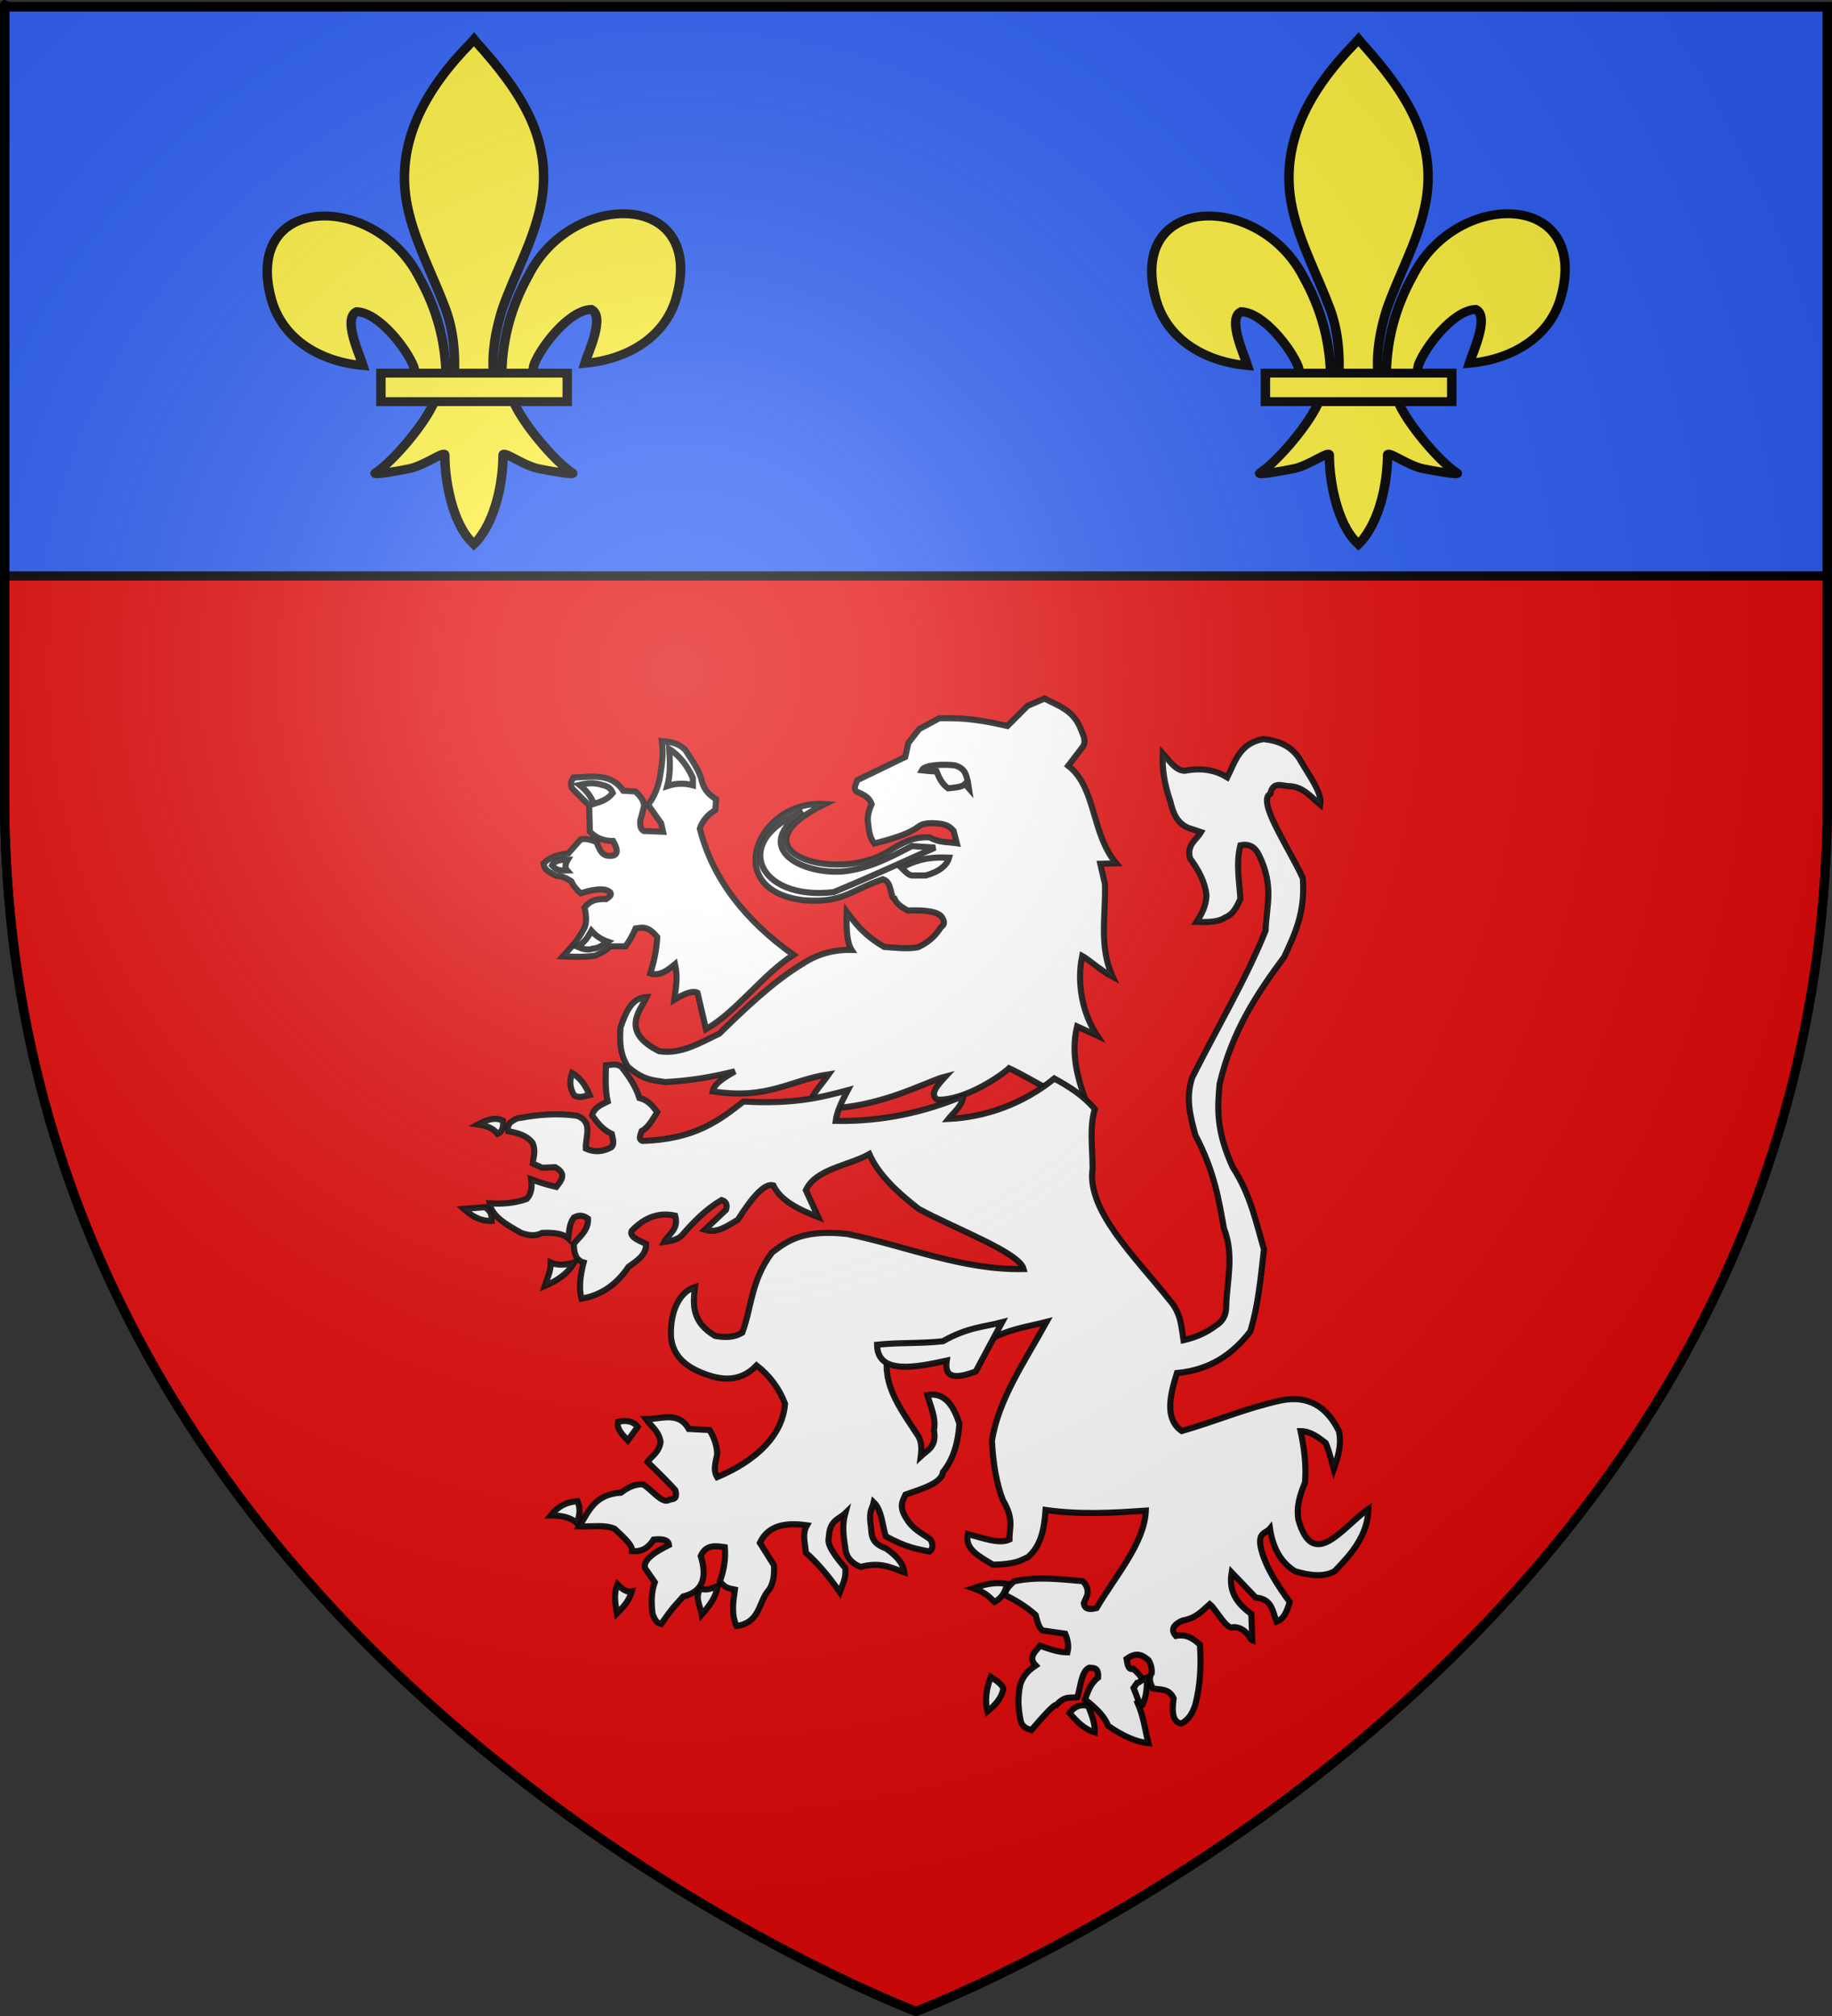 <?xml version="1.0" encoding="UTF-8" standalone="no"?>
<svg
   xmlns:dc="http://purl.org/dc/elements/1.1/"
   xmlns:cc="http://creativecommons.org/ns#"
   xmlns:rdf="http://www.w3.org/1999/02/22-rdf-syntax-ns#"
   xmlns:svg="http://www.w3.org/2000/svg"
   xmlns="http://www.w3.org/2000/svg"
   xmlns:xlink="http://www.w3.org/1999/xlink"
   xmlns:sodipodi="http://sodipodi.sourceforge.net/DTD/sodipodi-0.dtd"
   xmlns:inkscape="http://www.inkscape.org/namespaces/inkscape"
   height="660"
   width="600"
   version="1.0"
   id="svg2"
   sodipodi:version="0.32"
   inkscape:version="0.46"
   sodipodi:docname="Blason_Saint_Jean_de_Moirans.svg"
   sodipodi:docbase="C:\monAtelierGraphique\Blasons"
   inkscape:export-filename="/Users/olivier/Desktop/Blason Rouge/Blason_Vide_3D.png"
   inkscape:export-xdpi="144"
   inkscape:export-ydpi="144"
   inkscape:output_extension="org.inkscape.output.svg.inkscape">
  <rect width="100%" height="100%" fill="#333333" stroke="none"/>
  <sodipodi:namedview
     inkscape:window-height="750"
     inkscape:window-width="1280"
     inkscape:pageshadow="2"
     inkscape:pageopacity="0.0"
     guidetolerance="10.0"
     gridtolerance="10.0"
     objecttolerance="10.0"
     borderopacity="1.0"
     bordercolor="#666666"
     pagecolor="#ffffff"
     id="base"
     showgrid="false"
     height="660px"
     inkscape:zoom="0.44547727"
     inkscape:cx="235.57218"
     inkscape:cy="296.68653"
     inkscape:window-x="-8"
     inkscape:window-y="-8"
     inkscape:current-layer="layer4" />
  <desc
     id="desc4">Flag of Canton of Valais (Wallis)</desc>
  <defs
     id="defs6">
    <inkscape:perspective
       sodipodi:type="inkscape:persp3d"
       inkscape:vp_x="0 : 330 : 1"
       inkscape:vp_y="0 : 1000 : 0"
       inkscape:vp_z="600 : 330 : 1"
       inkscape:persp3d-origin="300 : 220 : 1"
       id="perspective2493" />
    <linearGradient
       id="linearGradient2893">
      <stop
         style="stop-color:white;stop-opacity:0.314;"
         offset="0"
         id="stop2895" />
      <stop
         id="stop2897"
         offset="0.19"
         style="stop-color:white;stop-opacity:0.251;" />
      <stop
         style="stop-color:#6b6b6b;stop-opacity:0.125;"
         offset="0.6"
         id="stop2901" />
      <stop
         style="stop-color:black;stop-opacity:0.125;"
         offset="1"
         id="stop2899" />
    </linearGradient>
    <linearGradient
       id="linearGradient2885">
      <stop
         id="stop2887"
         offset="0"
         style="stop-color:white;stop-opacity:1;" />
      <stop
         style="stop-color:white;stop-opacity:1;"
         offset="0.229"
         id="stop2891" />
      <stop
         id="stop2889"
         offset="1"
         style="stop-color:black;stop-opacity:1;" />
    </linearGradient>
    <linearGradient
       id="linearGradient2955">
      <stop
         id="stop2867"
         offset="0"
         style="stop-color:#fd0000;stop-opacity:1;" />
      <stop
         style="stop-color:#e77275;stop-opacity:0.659;"
         offset="0.5"
         id="stop2873" />
      <stop
         style="stop-color:black;stop-opacity:0.323;"
         offset="1"
         id="stop2959" />
    </linearGradient>
    <radialGradient
       inkscape:collect="always"
       xlink:href="#linearGradient2955"
       id="radialGradient2961"
       cx="225.524"
       cy="218.901"
       fx="225.524"
       fy="218.901"
       r="300"
       gradientTransform="matrix(-4.167939e-4,2.183,-1.884,-3.599562e-4,615.597,-289.121)"
       gradientUnits="userSpaceOnUse" />
    <polygon
       id="star"
       transform="scale(53,53)"
       points="0,-1 0.588,0.809 -0.951,-0.309 0.951,-0.309 -0.588,0.809 0,-1 " />
    <clipPath
       id="clip">
      <path
         d="M 0,-200 L 0,600 L 300,600 L 300,-200 L 0,-200 z "
         id="path10" />
    </clipPath>
    <radialGradient
       inkscape:collect="always"
       xlink:href="#linearGradient2955"
       id="radialGradient1911"
       gradientUnits="userSpaceOnUse"
       gradientTransform="matrix(-4.167939e-4,2.183,-1.884,-3.599562e-4,615.597,-289.121)"
       cx="225.524"
       cy="218.901"
       fx="225.524"
       fy="218.901"
       r="300" />
    <radialGradient
       inkscape:collect="always"
       xlink:href="#linearGradient2955"
       id="radialGradient2865"
       gradientUnits="userSpaceOnUse"
       gradientTransform="matrix(0,1.749,-1.593,-1.049767e-7,551.788,-191.29)"
       cx="225.524"
       cy="218.901"
       fx="225.524"
       fy="218.901"
       r="300" />
    <radialGradient
       inkscape:collect="always"
       xlink:href="#linearGradient2955"
       id="radialGradient2871"
       gradientUnits="userSpaceOnUse"
       gradientTransform="matrix(0,1.386,-1.323,-5.741131e-8,-158.082,-109.541)"
       cx="225.524"
       cy="218.901"
       fx="225.524"
       fy="218.901"
       r="300" />
    <radialGradient
       inkscape:collect="always"
       xlink:href="#linearGradient2893"
       id="radialGradient3163"
       gradientUnits="userSpaceOnUse"
       gradientTransform="matrix(1.353,0,0,1.349,-77.629,-85.747)"
       cx="221.445"
       cy="226.331"
       fx="221.445"
       fy="226.331"
       r="300" />
  </defs>
  <g
     inkscape:groupmode="layer"
     id="layer3"
     inkscape:label="Fond écu"
     style="display:inline"
     sodipodi:insensitive="true">
    <path
       id="path2855"
       style="fill:#e20909;fill-opacity:1;fill-rule:evenodd;stroke:none;stroke-width:1px;stroke-linecap:butt;stroke-linejoin:miter;stroke-opacity:1"
       d="M 300,658.5 C 300,658.5 598.5,546.18 598.5,260.728 C 598.5,-24.723 598.5,2.176 598.5,2.176 L 1.5,2.176 L 1.5,260.728 C 1.5,546.18 300,658.5 300,658.5 z"
       sodipodi:nodetypes="cccccc" />
  </g>
  <g
     inkscape:groupmode="layer"
     id="layer4"
     inkscape:label="Meubles"
     style="display:inline"
     sodipodi:insensitive="true">
    <path
       style="fill:#2b5df2;fill-opacity:1;fill-rule:nonzero;stroke:#000000;stroke-width:3;stroke-linejoin:round;stroke-miterlimit:4;stroke-dasharray:none;stroke-dashoffset:0;stroke-opacity:1;display:inline"
       d="M 1.5,2.188 C 1.5,2.188 1.5,89.422 1.5,188.562 L 598.5,188.562 L 598.5,2.188 L 1.5,2.188 z"
       id="rect2515" />
    <g
       id="g3681"
       transform="translate(-9.127,0)">
      <g
         id="g10083"
         transform="matrix(0.192,0,0,0.181,95.32,11.606)"
         style="fill:#fcef3c;fill-opacity:1;stroke:#000000;stroke-width:16.114;stroke-miterlimit:4;stroke-dasharray:none;stroke-opacity:1;display:inline">
        <path
           sodipodi:nodetypes="ccscscc"
           id="path10085"
           style="opacity:1;fill:#fcef3c;fill-opacity:1;fill-rule:evenodd;stroke:#000000;stroke-width:16.114;stroke-linecap:butt;stroke-linejoin:miter;stroke-miterlimit:4;stroke-dasharray:none;stroke-opacity:1;display:inline"
           d="M 407.029,608.699 C 408.454,546.743 423.78,489.16 452.319,434.591 C 527.033,277.405 755.239,281.159 704.934,473.402 C 686.397,544.241 623.425,585.876 548.615,593.017 C 554.015,574.352 583.715,508.365 559.74,495.455 C 521.401,496.904 473.795,563.161 462.347,594.756 C 460.694,599.292 461.156,604.534 459.311,608.996" />
        <g
           id="g10087"
           style="opacity:1;fill:#fcef3c;fill-opacity:1;stroke:#000000;stroke-width:16.114;stroke-miterlimit:4;stroke-dasharray:none;stroke-opacity:1;display:inline"
           transform="translate(-38.532,-48.577)">
          <g
             id="g10089"
             style="fill:#fcef3c;fill-opacity:1;stroke:#000000;stroke-width:16.114;stroke-miterlimit:4;stroke-dasharray:none;stroke-opacity:1"
             transform="translate(0,4)">
            <path
               sodipodi:nodetypes="ccscscc"
               id="path10091"
               style="fill:#fcef3c;fill-opacity:1;fill-rule:evenodd;stroke:#000000;stroke-width:16.114;stroke-linecap:butt;stroke-linejoin:miter;stroke-miterlimit:4;stroke-dasharray:none;stroke-opacity:1"
               d="M 350.523,657.372 C 349.098,595.416 333.772,537.833 305.233,483.264 C 230.519,326.078 2.313,329.832 52.618,522.075 C 71.155,592.914 134.127,634.549 208.937,641.69 C 203.537,623.025 173.837,557.038 197.813,544.128 C 236.151,545.577 283.757,611.833 295.205,643.429 C 296.858,647.965 296.396,653.207 298.241,657.669" />
            <path
               sodipodi:nodetypes="csccccsccc"
               id="path10093"
               style="fill:#fcef3c;fill-opacity:1;fill-rule:nonzero;stroke:#000000;stroke-width:16.114;stroke-linecap:butt;stroke-linejoin:miter;stroke-miterlimit:4;stroke-dasharray:none;stroke-opacity:1"
               d="M 393.626,57.12 C 314.912,141.97 262.061,240.082 284.845,355.151 C 297.414,418.635 327.886,477.431 349.376,538.589 C 362.812,576.959 366.248,617.041 364.657,657.37 L 431.438,657.37 C 428.242,616.744 435.245,577.372 446.72,538.589 C 467.194,477.051 498.345,418.683 511.251,355.151 C 535.379,236.372 478.744,146.792 402.813,57.495 L 398.173,51.577 L 393.626,57.12 z" />
            <path
               sodipodi:nodetypes="cssscccssscc"
               id="path10095"
               style="fill:#fcef3c;fill-opacity:1;fill-rule:evenodd;stroke:#000000;stroke-width:16.114;stroke-linecap:butt;stroke-linejoin:miter;stroke-miterlimit:4;stroke-dasharray:none;stroke-opacity:1"
               d="M 331.345,704.401 C 317.383,743.531 260.456,815.193 230.22,835.62 C 222.377,840.918 267.706,832.569 288.001,828.12 C 314.62,822.286 349.218,793.923 348.407,803.933 C 348.332,849.771 361.218,926.257 394.813,961.401 L 397.995,964.789 L 401.282,961.401 C 434.86,922.23 447.52,853.359 447.688,803.933 C 446.877,793.923 481.476,822.286 508.095,828.12 C 528.39,832.569 573.718,840.918 565.876,835.62 C 535.639,815.193 478.744,743.531 464.782,704.401 L 331.345,704.401 z" />
            <rect
               id="rect10097"
               style="fill:#fcef3c;fill-opacity:1;stroke:#000000;stroke-width:16.114;stroke-miterlimit:4;stroke-dasharray:none;stroke-opacity:1"
               y="655.379"
               x="239.352"
               height="51.503"
               width="317.888" />
          </g>
        </g>
      </g>
      <g
         id="g3665"
         transform="matrix(0.192,0,0,0.181,385.003,11.606)"
         style="fill:#fcef3c;fill-opacity:1;stroke:#000000;stroke-width:16.114;stroke-miterlimit:4;stroke-dasharray:none;stroke-opacity:1;display:inline">
        <path
           sodipodi:nodetypes="ccscscc"
           id="path3667"
           style="opacity:1;fill:#fcef3c;fill-opacity:1;fill-rule:evenodd;stroke:#000000;stroke-width:16.114;stroke-linecap:butt;stroke-linejoin:miter;stroke-miterlimit:4;stroke-dasharray:none;stroke-opacity:1;display:inline"
           d="M 407.029,608.699 C 408.454,546.743 423.78,489.16 452.319,434.591 C 527.033,277.405 755.239,281.159 704.934,473.402 C 686.397,544.241 623.425,585.876 548.615,593.017 C 554.015,574.352 583.715,508.365 559.74,495.455 C 521.401,496.904 473.795,563.161 462.347,594.756 C 460.694,599.292 461.156,604.534 459.311,608.996" />
        <g
           id="g3669"
           style="opacity:1;fill:#fcef3c;fill-opacity:1;stroke:#000000;stroke-width:16.114;stroke-miterlimit:4;stroke-dasharray:none;stroke-opacity:1;display:inline"
           transform="translate(-38.532,-48.577)">
          <g
             id="g3671"
             style="fill:#fcef3c;fill-opacity:1;stroke:#000000;stroke-width:16.114;stroke-miterlimit:4;stroke-dasharray:none;stroke-opacity:1"
             transform="translate(0,4)">
            <path
               sodipodi:nodetypes="ccscscc"
               id="path3673"
               style="fill:#fcef3c;fill-opacity:1;fill-rule:evenodd;stroke:#000000;stroke-width:16.114;stroke-linecap:butt;stroke-linejoin:miter;stroke-miterlimit:4;stroke-dasharray:none;stroke-opacity:1"
               d="M 350.523,657.372 C 349.098,595.416 333.772,537.833 305.233,483.264 C 230.519,326.078 2.313,329.832 52.618,522.075 C 71.155,592.914 134.127,634.549 208.937,641.69 C 203.537,623.025 173.837,557.038 197.813,544.128 C 236.151,545.577 283.757,611.833 295.205,643.429 C 296.858,647.965 296.396,653.207 298.241,657.669" />
            <path
               sodipodi:nodetypes="csccccsccc"
               id="path3675"
               style="fill:#fcef3c;fill-opacity:1;fill-rule:nonzero;stroke:#000000;stroke-width:16.114;stroke-linecap:butt;stroke-linejoin:miter;stroke-miterlimit:4;stroke-dasharray:none;stroke-opacity:1"
               d="M 393.626,57.12 C 314.912,141.97 262.061,240.082 284.845,355.151 C 297.414,418.635 327.886,477.431 349.376,538.589 C 362.812,576.959 366.248,617.041 364.657,657.37 L 431.438,657.37 C 428.242,616.744 435.245,577.372 446.72,538.589 C 467.194,477.051 498.345,418.683 511.251,355.151 C 535.379,236.372 478.744,146.792 402.813,57.495 L 398.173,51.577 L 393.626,57.12 z" />
            <path
               sodipodi:nodetypes="cssscccssscc"
               id="path3677"
               style="fill:#fcef3c;fill-opacity:1;fill-rule:evenodd;stroke:#000000;stroke-width:16.114;stroke-linecap:butt;stroke-linejoin:miter;stroke-miterlimit:4;stroke-dasharray:none;stroke-opacity:1"
               d="M 331.345,704.401 C 317.383,743.531 260.456,815.193 230.22,835.62 C 222.377,840.918 267.706,832.569 288.001,828.12 C 314.62,822.286 349.218,793.923 348.407,803.933 C 348.332,849.771 361.218,926.257 394.813,961.401 L 397.995,964.789 L 401.282,961.401 C 434.86,922.23 447.52,853.359 447.688,803.933 C 446.877,793.923 481.476,822.286 508.095,828.12 C 528.39,832.569 573.718,840.918 565.876,835.62 C 535.639,815.193 478.744,743.531 464.782,704.401 L 331.345,704.401 z" />
            <rect
               id="rect3679"
               style="fill:#fcef3c;fill-opacity:1;stroke:#000000;stroke-width:16.114;stroke-miterlimit:4;stroke-dasharray:none;stroke-opacity:1"
               y="655.379"
               x="239.352"
               height="51.503"
               width="317.888" />
          </g>
        </g>
      </g>
    </g>
    <g
       style="fill:#ffffff;fill-opacity:1;stroke:#000000;stroke-width:2.653;stroke-miterlimit:4;stroke-dasharray:none;stroke-opacity:0.941;display:inline"
       id="g44670"
       transform="matrix(0.754,0,0,0.754,135.91,195.231)">
      <path
         sodipodi:nodetypes="cccccccccccccccccccccccccccccccccccccccccccccccccccccc"
         id="path44672"
         d="M 292.344,221.7 C 288.283,210.723 284.569,199.482 287.596,186.734 L 296.338,190.769 C 289.779,180.918 287.404,167.759 289.81,156.115 C 292.492,157.568 297.881,162.515 303.062,165.217 C 296.918,151.769 300.164,138.32 299.7,124.872 L 297.682,116.131 L 304.603,115.934 C 293.709,103.128 295.937,82.938 283.759,73.572 L 290.286,65.027 C 291.711,62.338 289.874,59.648 288.941,56.958 C 285.649,49.198 279.132,47.41 273.475,44.379 L 266.079,47.544 L 257.338,56.286 C 241.553,52.627 234.931,52.895 227.751,52.924 L 219.01,57.631 L 214.303,63.682 L 212.958,69.734 L 192.113,79.82 C 191.332,81.948 189.925,84.285 192.786,85.2 C 195.114,86.247 197.354,87.411 198.362,90.219 C 197.082,93.029 196.315,95.838 196.82,98.648 C 197.155,101.677 197.457,104.715 199.539,107.308 C 223.379,101.299 215.457,98.777 224.557,98.48 C 229.758,98.695 231.651,99.139 233.971,101.842 L 235.345,107.192 C 231.469,106.598 227.593,107.006 223.717,104.7 C 216.51,104.08 211.014,107.434 205.562,110.751 C 182.78,125.01 136.41,110.428 178.022,90.173 C 148.66,88.186 132.38,128.002 169.177,131.978 C 185.781,133.209 188.954,127.801 203.22,122.826 C 207.397,123.878 206.308,130.921 208.251,131.19 C 209.257,133.795 211.757,135.075 214.025,136.418 C 221.656,136.118 227.739,136.829 229.096,139.665 C 230.406,141.777 229.623,142.842 228.424,143.7 C 226.083,147.555 222.736,150.405 218.494,152.359 C 213.59,153.211 208.686,152.551 203.782,152.203 C 195.094,147.127 191.294,142.051 187.563,136.975 C 187.32,142.86 187.404,150.082 189.621,153.507 C 181.88,153.366 174.733,155.304 168.26,159.6 C 155.564,167.257 143.051,179.258 132.146,189.899 C 123.762,193.852 115.636,198.972 106.044,197.493 C 88.919,188.918 97.915,179.704 100.665,173.958 C 94.374,174.304 91.794,179.908 89.275,187.169 C 88.869,193.314 88.992,198.619 92.358,204.135 C 99.36,210.402 103.995,210.054 108.496,210.9 C 119.37,210.407 129.383,208.623 138.993,206.234 C 132.136,210.161 129.912,212.257 129.3,214.935 C 153.466,218.689 162.93,210.021 179.731,207.538 C 176.231,212.58 170.711,217.91 171.269,222.372 C 199.547,223.913 221.408,210.771 230.4,208.489 C 226.705,212.495 223.283,216.432 227.038,218.575 C 239.287,218.833 254.744,207.996 258.051,204.889 C 268.291,209.653 279.006,217.336 292.344,221.7 z"
         style="fill:#ffffff;fill-opacity:1;fill-rule:evenodd;stroke:#000000;stroke-width:2.653;stroke-linecap:butt;stroke-linejoin:miter;stroke-miterlimit:4;stroke-dasharray:none;stroke-opacity:0.941" />
      <path
         sodipodi:nodetypes="ccccc"
         id="path44674"
         d="M 231.983,113.47 C 226.077,113.268 219.837,113.23 211.306,117.841 C 212.821,119.231 214.43,121.428 216.349,121.203 L 221.897,121.203 C 228.188,119.357 231.062,116.658 231.983,113.47 z"
         style="fill:#ffffff;fill-opacity:1;fill-rule:evenodd;stroke:#000000;stroke-width:2.653;stroke-linecap:butt;stroke-linejoin:miter;stroke-miterlimit:4;stroke-dasharray:none;stroke-opacity:0.941" />
      <path
         sodipodi:nodetypes="cccccc"
         id="path44676"
         d="M 225.931,109.099 L 215.845,108.427 C 205.99,113.562 196.479,118.607 184.914,119.522 C 166.558,120.322 146.592,108.852 168.44,93.466 C 136.987,105.707 148.572,132.342 181.888,128.431 C 203.425,119.415 211.251,115.543 225.931,109.099 z"
         style="fill:#ffffff;fill-opacity:1;fill-rule:evenodd;stroke:#000000;stroke-width:2.653;stroke-linecap:butt;stroke-linejoin:miter;stroke-miterlimit:4;stroke-dasharray:none;stroke-opacity:0.941" />
      <path
         sodipodi:nodetypes="ccccccccccccccccccccccccccccccccccccccccccccc"
         id="path44678"
         d="M 164.405,155.664 C 143.559,140.825 129.335,122.87 123.724,100.862 C 124.845,97.494 127.086,94.817 130.448,92.793 L 130.784,88.086 C 128.031,86.357 125.705,84.2 124.733,80.69 C 123.587,75.323 120.153,71.1 117.336,66.569 C 113.626,63.11 110.081,63.254 107.25,62.871 C 108.062,68.362 107.185,73.853 106.241,79.345 C 105.227,83.933 103.557,87.645 101.198,90.44 L 106.914,98.509 L 107.754,102.207 L 99.349,101.871 C 97.589,100.728 97.887,99.07 97.836,97.5 L 99.517,91.112 C 99.504,88.373 97.56,86.599 95.819,84.724 L 90.44,84.388 C 85.149,76.522 76.778,78.414 68.922,78.672 C 68.298,79.841 67.185,80.521 68.25,83.379 L 75.647,90.776 L 75.983,102.207 C 78.299,104.423 81.09,106.244 86.069,106.241 C 89.13,111.704 87.346,112.967 83.716,112.629 C 80.291,112.007 80.071,108.82 78.672,106.578 C 75.078,105.159 73.324,105.213 71.948,105.569 L 66.569,111.621 C 61.871,112.192 58.715,113.178 55.81,115.991 C 56.335,119.44 59.166,120.006 61.358,121.371 C 63.821,121.322 65.893,122.447 67.914,123.724 C 68.747,125.661 70.241,127.436 71.948,128.935 C 75.902,127.696 79.644,126.881 82.707,127.422 C 85.594,128.34 85.981,129.643 83.043,131.457 C 77,131.237 75.293,133.185 73.629,135.155 C 74.526,138.741 74.526,141.655 73.629,143.897 C 70.491,149.996 67.353,152.76 64.216,156.336 C 69.113,156.605 73.885,156.624 78.336,156 C 80.591,154.906 82.901,153.923 84.724,151.966 C 87.577,151.966 89.458,151.966 91.448,151.966 C 92.905,149.977 94.362,147.562 95.819,144.233 C 98.477,143.904 100.856,142.673 105.233,147.931 C 104.959,153.443 103.823,158.668 102.207,163.733 C 106.363,164.952 109.689,162.437 112.966,159.698 C 114.299,165.835 113.286,169.823 112.629,175.164 C 117.56,172.138 120.922,171.129 122.716,172.138 L 126.414,187.94 C 139.73,180.31 151.097,164.173 164.405,155.664 z"
         style="fill:#ffffff;fill-opacity:1;fill-rule:evenodd;stroke:#000000;stroke-width:2.653;stroke-linecap:butt;stroke-linejoin:miter;stroke-miterlimit:4;stroke-dasharray:none;stroke-opacity:0.941" />
      <path
         sodipodi:nodetypes="ccccc"
         id="path44680"
         d="M 109.603,82.371 C 113.302,81.131 117,81.033 120.698,82.034 L 120.698,78.841 C 118.172,73.3 114.763,69.083 110.444,66.233 C 110.774,71.765 111.031,77.278 109.603,82.371 z"
         style="fill:#ffffff;fill-opacity:1;fill-rule:evenodd;stroke:#000000;stroke-width:2.653;stroke-linecap:butt;stroke-linejoin:miter;stroke-miterlimit:4;stroke-dasharray:none;stroke-opacity:0.941" />
      <path
         sodipodi:nodetypes="ccccc"
         id="path44682"
         d="M 85.901,85.397 C 83.452,88.447 80.549,89.232 77.664,90.103 C 76.497,86.905 74.404,84.169 71.444,81.866 C 73.99,81.287 76.591,80.789 80.017,81.53 C 82.174,82.233 84.588,82.164 85.901,85.397 z"
         style="fill:#ffffff;fill-opacity:1;fill-rule:evenodd;stroke:#000000;stroke-width:2.653;stroke-linecap:butt;stroke-linejoin:miter;stroke-miterlimit:4;stroke-dasharray:none;stroke-opacity:0.941" />
      <path
         sodipodi:nodetypes="cccc"
         id="path44684"
         d="M 66.401,114.31 C 65.355,116.066 64.881,117.707 66.065,119.017 C 63.879,119.08 61.694,119.37 59.509,116.832 C 60.696,114.604 63.445,114.328 66.401,114.31 z"
         style="fill:#ffffff;fill-opacity:1;fill-rule:evenodd;stroke:#000000;stroke-width:2.653;stroke-linecap:butt;stroke-linejoin:miter;stroke-miterlimit:4;stroke-dasharray:none;stroke-opacity:0.941" />
      <path
         sodipodi:nodetypes="ccccc"
         id="path44686"
         d="M 76.655,145.241 C 78.411,147.209 80.618,148.875 83.716,149.948 C 81.66,151.348 79.648,152.874 77.159,152.974 C 75.182,153.748 72.858,153.139 70.435,152.134 C 73.661,150.412 75.185,147.84 76.655,145.241 z"
         style="fill:#ffffff;fill-opacity:1;fill-rule:evenodd;stroke:#000000;stroke-width:2.653;stroke-linecap:butt;stroke-linejoin:miter;stroke-miterlimit:4;stroke-dasharray:none;stroke-opacity:0.941" />
      <path
         sodipodi:nodetypes="cccccccccccccccccccccccccccccccccccccccccccccccccccccccccccccccccccccccccccccccccccccccccccccccccccccccccccccccccccccccccccccccccccccccccccccccccccccccccccccccccccccccccccccccccccccccccccccccccccccccccccccccccccccccccc"
         id="path44688"
         d="M 295.3,222.67 C 290.521,216.875 284.26,212.934 277.708,209.357 C 264.119,220.371 247.936,226.127 231.698,226.92 C 233.917,224.068 237.646,221.549 238.133,216.964 C 221.857,223.765 203.507,228.124 182.753,227.761 C 183.34,223.323 185.643,218.885 187.983,214.448 C 176.367,217.595 164.388,220.585 142.675,219.342 C 132.198,227.539 121.665,235.703 98.931,236.459 C 96.92,235.959 97.887,233.969 98.456,232.179 C 101.327,230.67 103.213,227.189 105.223,223.957 C 103.26,221.287 101.198,218.716 97.476,217.805 C 96.069,213.265 93.235,208.725 89.59,204.184 C 87.157,202.675 85.396,203.441 82.962,203.68 C 82.831,208.901 82.552,214.121 83.716,219.342 C 80.526,220.91 77.903,221.991 76.921,225.326 C 79.159,228.481 81.482,231.572 85.479,233.409 C 85.947,235.608 86.816,237.968 85.143,239.311 C 81.498,241.193 77.852,241.49 74.207,239.787 C 73.962,234.671 77.56,228.199 70.403,225.523 C 61.652,224.311 53.537,225.007 45.679,226.474 C 43.954,226.512 42.728,227.548 41.433,228.447 C 40.351,229.691 40.19,230.935 40.449,232.179 C 44.444,233.017 48.425,233.886 51.106,237.352 C 52.56,241.054 51.459,242.983 51.159,246.246 L 55.254,248.106 L 60.894,247.87 C 66.058,250.723 63.626,253.575 61.369,256.428 C 56.612,255.319 53.424,254.209 50.434,253.1 C 51.092,257.504 50.102,259.929 48.532,261.658 C 43.143,263.544 37.755,263.909 32.366,263.56 C 33.459,269.299 39.812,272.846 46.154,276.398 C 50.16,277.89 52.971,277.588 55.188,276.398 C 60.466,276.138 64.458,276.796 66.6,278.775 C 67.043,275.764 66.864,272.753 68.977,269.741 C 71.567,268.31 73.457,268.979 75.158,270.217 C 75.423,275.191 71.624,277.843 68.977,281.153 C 69.116,284.812 69.587,288.223 73.256,289.235 C 71.759,294.859 71.12,300.196 72.305,304.926 C 81.276,303.444 87.81,298.441 92.75,291.137 C 96.434,288.447 100.564,286.004 100.358,281.153 C 96.796,279.524 92.955,277.946 94.177,275.447 C 100.021,269.335 106.289,267.411 113.027,268.901 C 114.685,274.866 110.21,276.743 108.273,280.312 C 111.629,279.897 114.478,279.102 116.048,277.349 C 121.193,271.342 126.683,265.911 133.165,262.134 C 135.077,262.708 135.843,264.047 135.067,266.413 L 125.894,275.053 C 131.452,276.751 135.579,273.311 140.268,270.663 C 146.609,260.6 152.023,254.617 155.68,255.756 C 158.675,262.239 166.41,266.169 175.174,269.544 L 169.776,257.855 C 174.071,248.543 188.1,247.344 197.353,242.164 C 201.513,251.44 209.709,258.88 218.749,265.938 C 234.95,274.764 262.499,284.851 264.394,292.088 C 237.675,292.63 213.339,282.046 187.844,276.873 C 167.099,274.468 160.221,281.2 155.037,284.956 C 145.9,297.336 146.407,308.108 142.199,319.665 C 138.237,322.076 134.275,321.776 130.312,321.092 C 120.247,315.063 120.649,307.662 121.644,299.864 C 115.029,301.992 110.808,310.116 111.183,321.26 C 111.783,328.768 116.293,333.269 122.705,336.307 C 132.004,340.516 140.863,341.751 148.38,333.93 C 154.063,338.361 158.198,343.898 160.742,350.571 C 159.181,370.274 137.1,379.976 131.263,382.427 C 129.283,379.099 130.738,375.771 131.263,372.442 C 131.14,368.463 129.848,365.067 127.935,361.982 L 118.901,361.507 C 114.427,353.594 106.882,357.352 100.358,357.227 C 102.628,360.346 106.012,362.519 106.678,367.241 C 105.87,371.917 102.975,373.114 100.973,375.8 C 107.564,382.19 110.957,385.701 113.085,388.075 C 114.206,392.335 111.93,391.837 110.482,392.244 C 107.558,394.425 102.876,387.814 99.071,385.587 C 95.882,385.346 92.693,386.72 89.504,389.165 C 77.75,389.932 75.443,397.521 71.354,403.823 C 76.881,403.996 82.448,402.995 86.709,404.856 C 90.751,408.543 94.662,412.191 94.316,414.562 C 98.371,414.981 101.423,413.143 103.686,409.529 C 108.767,409.02 110.163,410.187 110.343,411.906 C 103.998,415.056 99.114,418.297 99.882,421.891 L 104.162,428.072 C 102.517,432.668 102.632,437.265 103.211,441.861 C 104.791,446.096 105.863,445.761 107.014,446.14 C 112.162,438.552 113.883,437.245 116.524,434.253 C 125.426,432.062 126.863,425.564 124.131,416.661 C 126.439,411.561 130.539,412.285 134.592,412.857 C 134.979,417.78 134.294,422.703 132.44,427.626 C 134.663,430.509 135.836,430.637 138.952,431.285 C 138.173,436.865 137.358,441.922 139.654,447.062 C 149.465,445.731 149.159,437.656 152.967,432.323 C 155.884,429.232 156.151,424.225 155.93,420.686 L 149.807,410.955 C 153.351,403.388 160.899,401.98 170.252,403.348 C 167.998,407.31 169.601,411.272 169.776,415.235 C 174.925,419.76 179.815,425.586 184.516,432.351 C 185.605,429.088 187.452,426.392 186.893,421.891 C 182.679,416.841 178.703,411.871 179.761,408.578 C 180.082,400.978 184.118,400.81 186.893,398.118 C 185.539,403.031 186.03,407.944 186.893,412.857 C 187.108,416.823 189.3,419.691 193.55,421.416 C 202.423,419.041 207.102,421.909 212.568,423.793 C 212.108,419.81 208.97,416.422 204.485,413.333 C 196.953,410.684 198.702,406.295 197.829,402.397 C 197.232,396.885 198.65,396.071 199.255,393.363 C 202.807,396.829 202.928,403.04 204.485,408.103 C 213.603,413.1 218.258,413.634 223.504,414.759 C 225.072,413.485 225.1,411.699 223.98,409.529 C 220.359,406.852 216.321,405.218 213.519,400.495 C 209.984,395.167 211.837,392.777 213.044,390.035 C 220.641,387.347 228.669,385.067 229.349,380.218 C 234.123,374.343 235.909,367.05 236.481,359.297 C 233.892,351.2 230.046,345.504 222.553,346.767 C 223.982,351.839 226.464,356.91 225.406,361.982 C 226.734,369.339 222.593,370.68 219.7,373.393 C 220.099,370.362 220.129,367.422 218.749,364.835 C 212.005,354.377 203.975,344.204 204.961,332.028 C 207.632,325.37 212.983,324.966 218.274,324.42 L 248.2,323.58 C 257.586,318.048 265.792,317.239 274.35,315.021 C 264.946,332.074 253.294,348.845 250.606,366.737 C 251.134,376.563 252.593,385.273 255.361,392.412 C 260.37,400.824 258.148,404.413 258.213,409.529 C 253.793,411.621 246.684,408.872 240.146,407.152 C 238.609,413.723 245.273,416.918 251.081,420.465 C 260.722,420.269 263.138,418.629 266.296,417.136 C 272.164,411.987 273.339,404.492 273.904,396.691 C 288.643,398.78 302.71,398.007 317.45,396.97 C 316.902,411.075 304.326,425.181 296.054,439.287 C 293.134,440.005 290.796,439.947 290.545,437.106 L 291.972,433.778 C 292.591,431.216 291.684,429.265 290.07,427.597 C 280.326,426.816 270.744,425.467 260.144,427.683 C 258.067,429.668 256.21,431.654 256.34,433.639 C 262.255,436.538 266.393,439.437 269.625,442.336 C 270.266,445.019 270.956,447.63 272.477,448.993 L 282.462,450.419 C 283.56,453.114 284.102,455.808 283.413,458.502 C 279.145,458.47 275.364,456.976 271.526,455.649 C 269.324,458.261 266.238,460.737 269.625,464.208 C 265.18,467.18 263.879,469.76 262.968,472.291 C 261.641,478.158 262.071,482.972 262.968,487.506 C 263.393,490.831 265.546,491.564 267.723,492.26 C 273.042,486.104 277.764,480.843 278.658,481.325 C 282.353,477.141 284.818,478.492 287.692,477.996 C 289.203,473.345 289.404,466.597 292.923,465.159 C 294.789,465.389 297.008,464.912 296.726,469.438 C 292.865,472.608 292.362,475.778 291.021,478.947 C 296.212,482.958 299.844,486.796 301.005,490.359 C 307.556,494.955 313.392,497.404 318.598,497.966 C 317.066,492.12 316.57,486.618 313.843,480.374 C 317.584,478.325 316.777,475.708 317.171,473.242 C 316.468,471.003 315.713,468.749 311.941,465.634 C 309.771,466.341 309.53,463.673 309.088,461.355 C 313.725,457.994 316.146,459.949 318.598,461.831 C 319.835,463.986 320.126,465.827 320.024,467.536 C 318.478,469.755 319.405,471.974 320.5,474.193 C 323.786,474.794 327.505,474.097 329.534,478.472 C 328.608,484.762 329.312,488.935 332.862,489.408 C 335.848,487.943 337.85,485.003 339.043,480.849 C 341.069,472.755 341.608,464.165 340.945,455.174 C 338.135,452.552 335.066,450.449 330.485,451.37 C 328.176,448.686 329.372,446.502 333.337,444.714 C 339.556,443.626 341.963,440.359 345.224,437.582 C 348.235,440.118 352.591,449.149 355.603,447.543 C 361.306,447.778 362.468,452.755 363.686,453.248 L 363.292,441.861 C 357.698,437.723 353.234,432.808 354.733,423.793 L 365.194,434.729 C 372.41,435.305 372.496,440.817 374.228,445.189 C 377.527,444.013 378.841,440.455 379.933,436.631 C 374.695,429.343 369.723,421.978 367.571,413.808 C 365.728,406.303 369.555,406.988 371.375,404.774 C 372.718,413.717 376.485,419.753 382.311,423.318 C 388.776,425.218 394.747,425.879 399.427,423.318 C 406.855,415.698 413.785,407.799 414.167,396.216 C 403.099,403.937 390.227,423.631 383.737,400.971 C 382.728,395.022 384.51,389.871 386.59,384.805 C 387.205,377.606 386.307,370.104 384.688,362.458 C 388.897,362.51 392.296,364.991 395.624,367.688 C 397.122,371.093 397.967,375.151 399.062,378.96 C 400.764,373.865 402.669,368.856 401.329,362.458 C 396.094,351.901 388.084,346.71 376.129,349.145 C 360.891,352.487 348.506,357.954 333.059,362.429 C 325.767,357.279 327.69,347.689 330.96,337.258 C 345.907,335.818 355.458,328.665 362.816,319.19 C 366.121,308.535 367.26,296.902 368.772,283.559 C 365.287,271.662 362.932,259.766 355.209,247.87 C 347.794,231.763 348.594,221.708 349.503,211.734 C 354.928,188.582 365.955,172.232 377.556,156.58 C 382.047,146.827 386.808,137.324 385.639,122.346 C 379.734,109.343 365.471,88.729 371.543,85.706 C 372.674,80.375 376.185,82.172 379.458,82.407 C 385.688,82.487 389.115,87.052 393.246,90.49 C 394.143,85.079 388.257,77.794 384.016,70.242 C 380.521,65.096 375.152,62.628 368.522,61.962 C 358.252,63.729 356.272,71.714 352.832,78.603 C 348.025,75.689 342.223,74.196 334.288,75.75 C 330.127,75.528 327.688,71.287 324.779,68.143 C 324.43,75.359 325.771,82.294 328.107,89.063 C 329.259,93.636 330.607,98.1 335.715,100.475 L 341.42,102.376 C 339.367,105.868 335.087,107.875 336.666,113.788 C 340.356,118.801 343.228,124.048 343.798,129.954 C 343.514,134.9 341.561,138.177 339.518,141.365 C 344.266,141.515 348.894,141.514 351.881,139.463 C 355.62,137.985 356.96,134.588 358.537,131.38 C 358.067,123.614 356.524,115.848 358.537,108.082 C 362.742,107.243 365.096,109.179 366.62,112.361 C 373.339,126.011 369.747,134.809 369.473,145.169 C 360.904,166.406 348.258,187.644 337.617,208.881 C 334.6,217.863 336.806,225.975 339.043,234.081 C 347.389,249.967 349.128,262.078 351.405,274.496 C 355.923,286.099 352.69,297.056 352.356,308.254 C 352.419,312.284 350.674,315.023 347.601,316.813 C 343.696,319.795 339.062,321.805 333.813,322.994 C 332.864,317.13 332.846,311.266 327.632,305.401 C 312.15,286.077 291.632,266.4 294.349,248.345 C 294.318,239.671 292.896,230.533 295.3,222.67 z"
         style="fill:#ffffff;fill-opacity:1;fill-rule:evenodd;stroke:#000000;stroke-width:2.653;stroke-linecap:butt;stroke-linejoin:miter;stroke-miterlimit:4;stroke-dasharray:none;stroke-opacity:0.941" />
      <path
         sodipodi:nodetypes="cccc"
         id="path44690"
         d="M 68.23,206.979 C 67.067,210.228 67.176,213.478 69.181,216.727 C 71.887,218.111 73.707,216.833 75.837,216.489 C 74.249,212.845 72.321,209.371 68.23,206.979 z"
         style="fill:#ffffff;fill-opacity:1;fill-rule:evenodd;stroke:#000000;stroke-width:2.653;stroke-linecap:butt;stroke-linejoin:miter;stroke-miterlimit:4;stroke-dasharray:none;stroke-opacity:0.941" />
      <path
         sodipodi:nodetypes="cccc"
         id="path44692"
         d="M 27.339,229.326 C 30.985,227.364 34.63,225.873 38.275,227.662 C 38.355,230 38.305,232.274 35.898,233.368 C 33.449,230.403 30.409,229.805 27.339,229.326 z"
         style="fill:#ffffff;fill-opacity:1;fill-rule:evenodd;stroke:#000000;stroke-width:2.653;stroke-linecap:butt;stroke-linejoin:miter;stroke-miterlimit:4;stroke-dasharray:none;stroke-opacity:0.941" />
      <path
         sodipodi:nodetypes="cccc"
         id="path44694"
         d="M 21.158,265.938 C 24.498,268.85 28.067,271.381 33.283,271.168 C 33.304,269.187 33.486,267.205 30.43,265.224 L 21.158,265.938 z"
         style="fill:#ffffff;fill-opacity:1;fill-rule:evenodd;stroke:#000000;stroke-width:2.653;stroke-linecap:butt;stroke-linejoin:miter;stroke-miterlimit:4;stroke-dasharray:none;stroke-opacity:0.941" />
      <path
         sodipodi:nodetypes="cccc"
         id="path44696"
         d="M 58.958,289.235 C 59.056,293.128 57.402,296.144 56.343,299.458 C 61.352,297.267 66.053,294.562 69.181,289.235 C 65.773,290.219 62.366,290.763 58.958,289.235 z"
         style="fill:#ffffff;fill-opacity:1;fill-rule:evenodd;stroke:#000000;stroke-width:2.653;stroke-linecap:butt;stroke-linejoin:miter;stroke-miterlimit:4;stroke-dasharray:none;stroke-opacity:0.941" />
      <path
         sodipodi:nodetypes="cccc"
         id="path44698"
         d="M 88.199,358.416 C 87.487,361.538 90.128,363.99 92.479,366.499 L 96.758,360.556 C 94.834,358.294 92.025,357.509 88.199,358.416 z"
         style="fill:#ffffff;fill-opacity:1;fill-rule:evenodd;stroke:#000000;stroke-width:2.653;stroke-linecap:butt;stroke-linejoin:miter;stroke-miterlimit:4;stroke-dasharray:none;stroke-opacity:0.941" />
      <path
         sodipodi:nodetypes="cccc"
         id="path44700"
         d="M 70.607,392.888 C 66.129,393.163 62.169,394.993 58.958,399.069 C 63.64,399.007 67.587,399.926 70.369,402.397 C 71.334,399.448 72.133,396.459 70.607,392.888 z"
         style="fill:#ffffff;fill-opacity:1;fill-rule:evenodd;stroke:#000000;stroke-width:2.653;stroke-linecap:butt;stroke-linejoin:miter;stroke-miterlimit:4;stroke-dasharray:none;stroke-opacity:0.941" />
      <path
         sodipodi:nodetypes="cccc"
         id="path44702"
         d="M 87.962,429.023 C 86.19,433.223 87.038,437.423 87.724,441.623 C 90.238,439.015 92.856,436.562 94.143,432.114 C 92.082,432.533 90.022,431.128 87.962,429.023 z"
         style="fill:#ffffff;fill-opacity:1;fill-rule:evenodd;stroke:#000000;stroke-width:2.653;stroke-linecap:butt;stroke-linejoin:miter;stroke-miterlimit:4;stroke-dasharray:none;stroke-opacity:0.941" />
      <path
         sodipodi:nodetypes="cccc"
         id="path44704"
         d="M 124.097,430.687 C 125.387,431.537 127.644,431.42 131.467,429.736 C 130.79,434.668 127.734,438.41 124.573,442.099 C 123.89,438.295 121.324,434.491 124.097,430.687 z"
         style="fill:#ffffff;fill-opacity:1;fill-rule:evenodd;stroke:#000000;stroke-width:2.653;stroke-linecap:butt;stroke-linejoin:miter;stroke-miterlimit:4;stroke-dasharray:none;stroke-opacity:0.941" />
      <path
         sodipodi:nodetypes="cccc"
         id="path44706"
         d="M 257.228,428.785 C 251.509,427.808 246.964,429.177 242.489,430.687 C 248.311,432.668 249.525,434.65 251.76,436.631 C 255.663,434.432 256.414,431.602 257.228,428.785 z"
         style="fill:#ffffff;fill-opacity:1;fill-rule:evenodd;stroke:#000000;stroke-width:2.653;stroke-linecap:butt;stroke-linejoin:miter;stroke-miterlimit:4;stroke-dasharray:none;stroke-opacity:0.941" />
      <path
         sodipodi:nodetypes="cccc"
         id="path44708"
         d="M 250.096,469.2 C 248.122,474.493 247.477,479.519 248.67,484.178 C 252.024,481.456 254.732,478.412 255.564,474.43 C 255.251,472.687 252.923,470.944 250.096,469.2 z"
         style="fill:#ffffff;fill-opacity:1;fill-rule:evenodd;stroke:#000000;stroke-width:2.653;stroke-linecap:butt;stroke-linejoin:miter;stroke-miterlimit:4;stroke-dasharray:none;stroke-opacity:0.941" />
      <path
         sodipodi:nodetypes="cccc"
         id="path44710"
         d="M 284.33,484.891 C 286.412,482.023 289.064,480.865 292.413,481.8 C 294.077,485.842 295.48,489.796 295.266,493.211 C 290.832,492.014 287.514,488.586 284.33,484.891 z"
         style="fill:#ffffff;fill-opacity:1;fill-rule:evenodd;stroke:#000000;stroke-width:2.653;stroke-linecap:butt;stroke-linejoin:miter;stroke-miterlimit:4;stroke-dasharray:none;stroke-opacity:0.941" />
      <path
         sodipodi:nodetypes="ccccc"
         id="path44712"
         d="M 312.145,473.955 L 313.636,471.834 C 314.483,471.837 316.297,469.91 317.851,469.438 C 318.102,473.99 317.598,478.039 315.949,481.325 C 314.681,481.782 313.413,476.965 312.145,473.955 z"
         style="fill:#ffffff;fill-opacity:1;fill-rule:evenodd;stroke:#000000;stroke-width:2.653;stroke-linecap:butt;stroke-linejoin:miter;stroke-miterlimit:4;stroke-dasharray:none;stroke-opacity:0.941" />
      <path
         sodipodi:nodetypes="cscccccccc"
         id="path44714"
         d="M 220.142,75.512 C 221.406,73.015 229.649,72.95 233.339,73.272 C 234.449,73.368 235.147,73.5 235.119,73.611 C 239.083,74.91 239.382,77.674 240.112,80.267 L 240.587,83.358 L 238.923,81.456 C 237.496,82.803 235.545,82.838 233.693,83.12 L 231.553,83.358 C 228.928,81.45 227.636,78.781 226.561,75.988 C 223.746,75.998 222.132,75.708 220.142,75.512 z"
         style="fill:#ffffff;fill-opacity:1;fill-rule:evenodd;stroke:#000000;stroke-width:2.653;stroke-linecap:butt;stroke-linejoin:miter;stroke-miterlimit:4;stroke-dasharray:none;stroke-opacity:0.941" />
      <path
         sodipodi:nodetypes="cccccc"
         id="path44716"
         d="M 200.716,324.944 C 200.875,338.196 217.769,334.713 230.974,331.836 C 229.996,338.636 233.467,340.393 243.582,336.543 L 255.013,315.194 C 247.316,317.236 240.311,317.237 229.293,323.431 C 219.769,324.524 210.673,323.893 200.716,324.944 z"
         style="fill:#ffffff;fill-opacity:1;fill-rule:evenodd;stroke:#000000;stroke-width:2.653;stroke-linecap:butt;stroke-linejoin:miter;stroke-miterlimit:4;stroke-dasharray:none;stroke-opacity:0.941" />
    </g>
  </g>
  <g
     inkscape:groupmode="layer"
     id="layer2"
     inkscape:label="Reflet final"
     style="display:inline"
     sodipodi:insensitive="true">
    <path
       sodipodi:nodetypes="cccccc"
       d="M 300,658.5 C 300,658.5 598.5,546.18 598.5,260.728 C 598.5,-24.723 598.5,2.176 598.5,2.176 L 1.5,2.176 L 1.5,260.728 C 1.5,546.18 300,658.5 300,658.5 z"
       style="opacity:1;fill:url(#radialGradient3163);fill-opacity:1;fill-rule:evenodd;stroke:none;stroke-width:1px;stroke-linecap:butt;stroke-linejoin:miter;stroke-opacity:1"
       id="path2875"
       inkscape:export-xdpi="144"
       inkscape:export-ydpi="144" />
  </g>
  <g
     inkscape:groupmode="layer"
     id="layer1"
     inkscape:label="Contour final"
     style="display:inline"
     sodipodi:insensitive="true">
    <path
       sodipodi:nodetypes="cccccc"
       d="M 300,658.5 C 300,658.5 1.5,546.18 1.5,260.728 C 1.5,-24.723 1.5,2.176 1.5,2.176 L 598.5,2.176 L 598.5,260.728 C 598.5,546.18 300,658.5 300,658.5 z"
       style="opacity:1;fill:none;fill-opacity:1;fill-rule:evenodd;stroke:#000000;stroke-width:3;stroke-linecap:butt;stroke-linejoin:miter;stroke-miterlimit:4;stroke-dasharray:none;stroke-opacity:1"
       id="path1411"
       inkscape:export-xdpi="144"
       inkscape:export-ydpi="144" />
    <path
       inkscape:export-ydpi="144"
       inkscape:export-xdpi="144"
       id="path7128"
       style="opacity:1;fill:none;fill-opacity:1;fill-rule:evenodd;stroke:#000000;stroke-width:3;stroke-linecap:butt;stroke-linejoin:miter;stroke-miterlimit:4;stroke-dasharray:none;stroke-opacity:1"
       d="M 300,658.5 C 300,658.5 1.5,546.18 1.5,260.728 C 1.5,-24.723 1.5,2.176 1.5,2.176 L 598.5,2.176 L 598.5,260.728 C 598.5,546.18 300,658.5 300,658.5 z"
       sodipodi:nodetypes="cccccc" />
  </g>
</svg>
